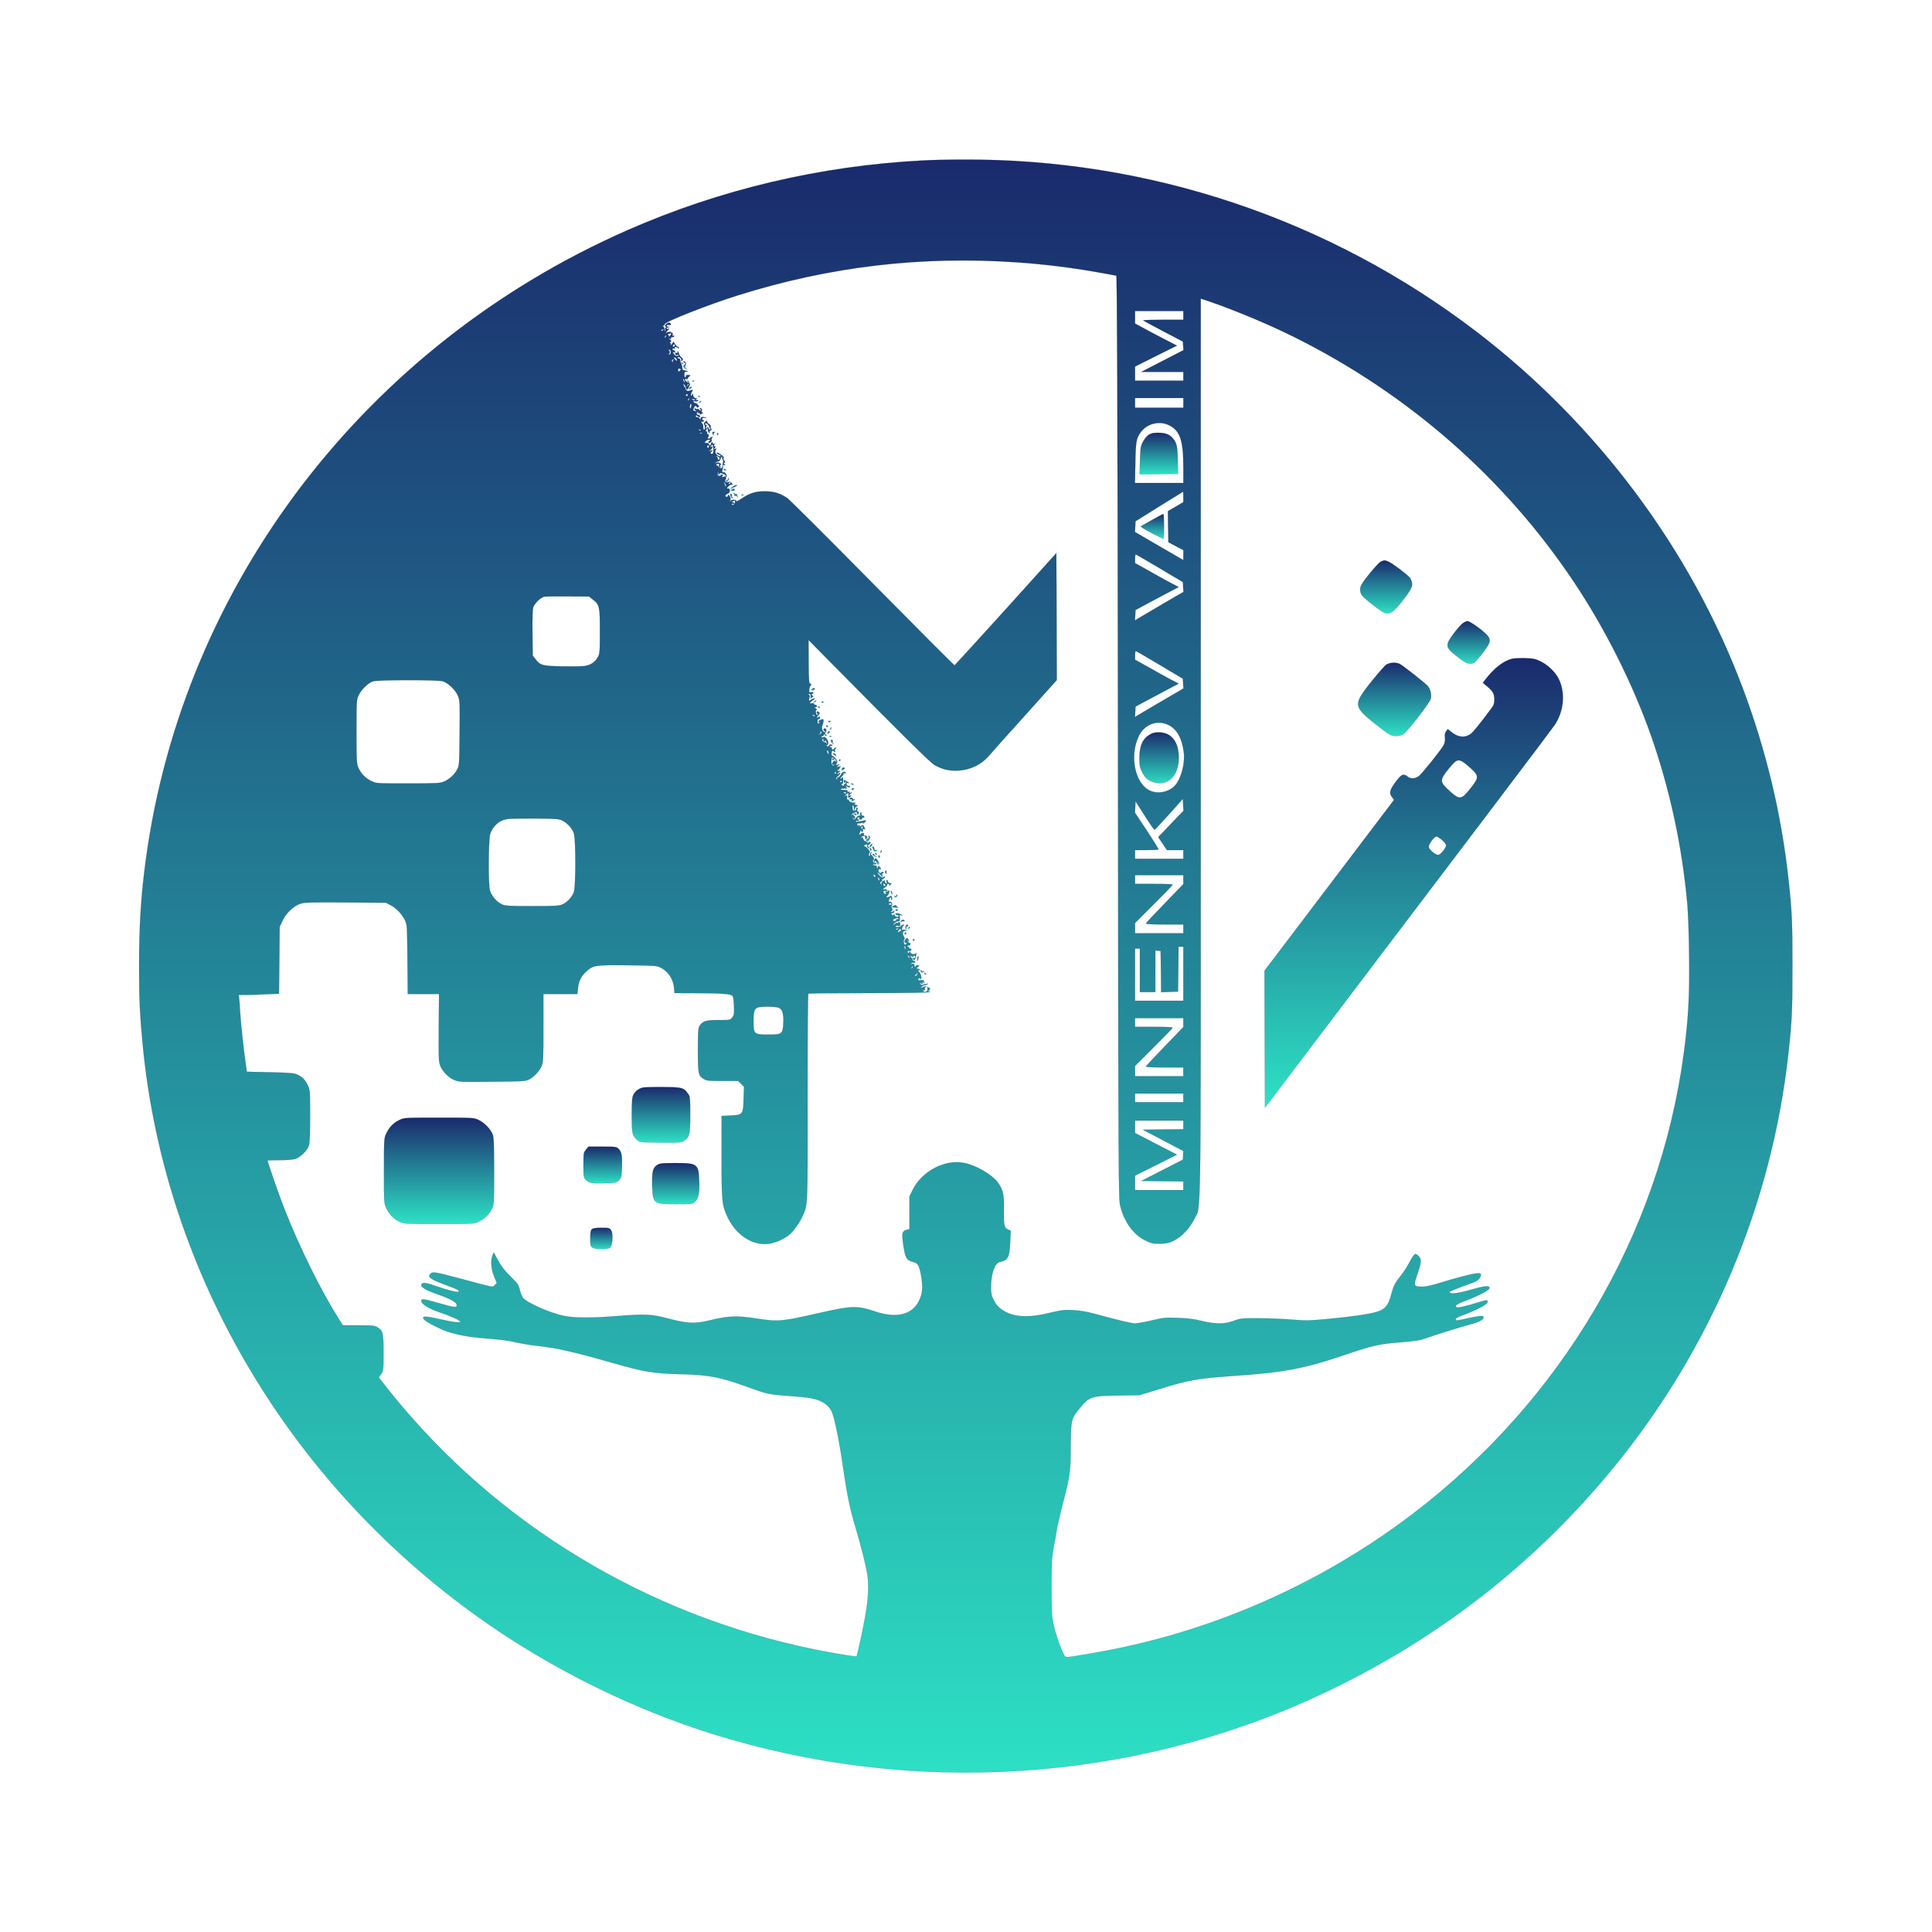 <?xml version="1.0" standalone="no"?>
<!DOCTYPE svg PUBLIC "-//W3C//DTD SVG 20010904//EN"
 "http://www.w3.org/TR/2001/REC-SVG-20010904/DTD/svg10.dtd">
<svg version="1.0" xmlns="http://www.w3.org/2000/svg"
 width="2000pt" height="2000pt" viewBox="0 0 2000 2000"
 preserveAspectRatio="xMidYMid meet">

<defs>
  <linearGradient id="mainGradient" x1="0" y1="0" x2="0" y2="1">
    <stop offset="0%" stop-color="#2de2c5"/>
    <stop offset="100%" stop-color="#1a2a6c"/>
  </linearGradient>
</defs>

<g transform="translate(0,2000) scale(0.1,-0.1)"
fill="url(#mainGradient)" stroke="#0a1440">
<path d="M9555 18339 c-1059 -54 -2102 -300 -3060 -722 -2705 -1189 -4595
-3657 -4984 -6507 -51 -370 -71 -686 -71 -1110 0 -340 8 -504 36 -800 226
-2396 1545 -4609 3584 -6017 645 -445 1385 -818 2120 -1068 2052 -698 4329
-605 6297 256 1277 559 2372 1388 3240 2454 1002 1231 1626 2717 1797 4275 36
328 41 432 41 900 0 468 -5 572 -41 900 -74 676 -232 1336 -476 1984 -540
1434 -1508 2729 -2753 3682 -1526 1167 -3393 1793 -5320 1782 -143 0 -327 -4
-410 -9z m975 -1055 c266 -18 559 -54 818 -100 108 -19 202 -36 208 -38 8 -3
13 -1317 17 -4783 5 -4775 5 -4778 26 -4856 43 -163 136 -289 259 -349 59 -29
76 -33 147 -33 65 1 91 6 138 28 84 38 175 132 219 227 74 157 68 -293 68
4880 l0 4649 98 -33 c267 -92 616 -238 883 -372 1171 -585 2164 -1455 2879
-2524 327 -488 616 -1066 805 -1605 193 -554 318 -1135 372 -1730 9 -101 17
-326 19 -555 5 -412 -9 -646 -56 -1000 -252 -1871 -1263 -3587 -2806 -4762
-970 -739 -2120 -1239 -3317 -1442 -309 -52 -273 -53 -301 2 -37 73 -83 213
-103 309 -15 73 -18 138 -18 378 0 260 3 302 23 410 13 66 27 147 32 180 5 33
31 149 59 257 79 306 84 341 85 608 2 274 4 284 94 393 98 121 122 128 407
131 l210 3 195 60 c311 97 407 114 755 138 535 36 753 76 1157 213 309 105
367 118 596 137 166 13 204 20 275 46 95 34 345 112 465 144 89 24 136 55 114
77 -9 9 -41 5 -139 -15 -149 -32 -143 -31 -143 -13 0 8 21 22 48 32 174 63
282 121 282 149 0 20 -12 19 -90 -5 -124 -39 -211 -59 -225 -54 -33 13 -10 33
73 64 127 46 256 112 260 132 6 33 -40 30 -186 -12 -138 -40 -229 -50 -226
-25 1 6 53 28 115 51 63 22 126 46 141 52 38 16 68 48 68 73 0 20 -4 21 -52
16 -58 -7 -195 -43 -381 -100 -79 -25 -138 -37 -176 -37 -86 0 -90 10 -52 120
46 133 48 161 19 195 -16 18 -31 26 -41 22 -8 -3 -34 -41 -56 -84 -22 -43 -63
-105 -89 -138 -62 -76 -75 -102 -102 -201 -29 -110 -61 -147 -146 -174 -82
-25 -283 -54 -530 -76 -169 -16 -210 -16 -345 -5 -85 7 -239 14 -344 14 -182
1 -193 0 -262 -26 -96 -36 -190 -36 -333 -1 -77 19 -143 27 -245 31 -132 5
-148 3 -271 -26 -72 -17 -150 -31 -172 -31 -39 0 -177 33 -422 100 -80 22
-147 33 -220 37 -95 5 -118 2 -245 -28 -240 -58 -390 -44 -508 44 -26 20 -53
53 -70 88 -24 48 -28 69 -28 136 0 139 38 248 91 259 85 18 100 47 107 204 l6
118 -31 16 c-39 20 -42 39 -40 216 2 149 -10 199 -67 275 -60 78 -224 173
-342 196 -200 41 -439 -84 -535 -278 l-33 -68 0 -169 0 -170 -32 -8 c-43 -11
-49 -37 -34 -142 21 -148 34 -172 104 -190 49 -12 64 -37 82 -141 21 -118 16
-184 -21 -260 -72 -147 -233 -186 -459 -110 -184 61 -239 60 -595 -22 -370
-84 -406 -87 -631 -52 -209 32 -288 28 -494 -22 -141 -34 -221 -30 -408 19
-184 49 -246 52 -552 27 -228 -18 -407 -19 -515 -1 -143 23 -410 139 -449 195
-10 14 -24 51 -31 81 -11 48 -22 64 -79 120 -80 78 -112 119 -156 202 l-34 63
-12 -30 c-22 -55 -15 -144 16 -218 l28 -69 -21 -21 c-24 -24 12 -31 -342 63
-277 74 -301 78 -323 55 -36 -36 -3 -59 192 -130 95 -35 109 -44 95 -57 -8 -9
-119 19 -227 57 -109 39 -145 43 -154 18 -10 -26 38 -56 157 -98 142 -50 204
-83 208 -113 5 -32 -21 -29 -185 18 -163 47 -186 49 -181 18 4 -30 88 -80 192
-114 103 -34 201 -78 211 -94 11 -18 -74 -8 -217 25 -150 35 -194 32 -153 -9
28 -27 159 -94 235 -120 113 -37 218 -56 405 -72 191 -16 206 -18 325 -44 47
-10 130 -24 185 -30 216 -23 375 -59 805 -181 318 -91 414 -107 687 -114 316
-9 412 -28 728 -142 176 -64 206 -70 394 -83 85 -5 183 -15 219 -21 123 -19
203 -70 235 -149 27 -64 76 -302 107 -520 46 -316 74 -460 125 -632 73 -245
123 -446 136 -543 14 -105 7 -238 -22 -406 -20 -119 -85 -418 -92 -426 -2 -2
-49 4 -103 12 -1752 278 -3353 1154 -4510 2470 -94 107 -198 232 -276 333
l-57 73 25 36 c23 35 24 41 24 220 0 205 -6 228 -63 263 -28 18 -51 20 -195
20 l-162 0 -34 53 c-186 291 -414 750 -572 1153 -53 135 -174 483 -174 500 0
2 55 4 121 4 68 0 140 5 163 12 55 17 131 91 145 143 7 24 11 144 11 305 0
258 -1 266 -24 315 -27 58 -56 87 -111 112 -33 15 -80 18 -280 23 l-240 5 -12
85 c-22 154 -52 433 -58 545 -3 61 -8 122 -10 138 l-4 27 67 0 c37 0 131 3
209 7 l141 6 4 346 3 346 29 63 c36 78 115 153 184 176 43 15 104 16 468 14
l419 -3 48 -25 c59 -30 121 -96 150 -158 21 -45 22 -63 25 -404 l3 -358 162 0
162 0 -3 -347 c-2 -307 -1 -353 14 -392 23 -61 84 -124 144 -150 49 -21 61
-22 393 -19 315 3 345 5 381 22 53 27 104 80 130 135 20 44 21 60 21 399 l0
352 176 0 176 0 6 58 c6 72 33 127 85 174 74 67 91 69 427 66 273 -3 303 -5
339 -22 83 -41 136 -120 144 -214 l4 -52 237 -1 c253 -1 344 -8 364 -28 7 -7
13 -48 15 -104 3 -82 1 -95 -18 -120 -21 -27 -23 -27 -141 -27 -132 0 -162 -9
-195 -57 -17 -25 -19 -49 -19 -254 0 -249 3 -264 61 -299 28 -18 50 -20 193
-20 l163 0 30 -30 30 -30 -4 -125 c-4 -162 -9 -168 -138 -173 l-90 -4 0 -421
c0 -471 4 -506 64 -631 86 -178 247 -286 408 -273 76 6 168 45 231 97 44 37
109 130 138 197 52 121 50 79 49 1225 -1 635 3 1069 8 1072 5 3 289 6 630 6
441 1 623 4 628 12 4 7 3 8 -4 4 -7 -4 -12 -2 -12 3 0 6 5 11 11 11 5 0 8 4 5
9 -4 5 -3 11 1 14 5 2 3 2 -4 1 -6 -2 -14 2 -17 9 -3 7 -5 6 -5 -3 3 -35 -2
-46 -21 -47 -11 -1 -23 3 -26 9 -4 6 -3 8 3 5 6 -4 14 0 17 9 4 10 2 13 -7 9
-6 -4 -3 1 8 10 20 16 20 16 0 13 -11 -2 -27 -8 -35 -13 -13 -8 -13 -7 -1 8 7
9 21 17 30 17 9 0 23 5 31 11 15 10 7 9 -49 -6 -12 -4 -21 1 -25 11 -5 14 -4
15 9 4 12 -10 15 -9 15 6 0 16 2 17 10 4 11 -17 13 -10 4 14 -4 11 -14 13 -35
9 -24 -5 -28 -3 -23 11 5 13 9 14 20 5 21 -17 12 44 -9 66 -19 18 -23 30 -7
20 6 -3 10 -1 10 4 0 6 -7 11 -15 11 -19 0 -19 10 1 24 13 10 13 12 -5 13 -12
1 -21 -3 -21 -8 0 -6 -5 -7 -10 -4 -6 4 -8 10 -5 15 8 13 -22 19 -36 7 -11
-10 -11 -9 0 5 7 9 18 15 26 12 7 -3 16 -1 19 4 3 5 -4 12 -15 15 -12 3 -18
10 -14 16 3 6 2 11 -3 11 -6 0 -13 7 -16 16 -5 14 -4 15 8 5 10 -8 16 -9 21
-1 3 6 11 8 16 4 5 -3 7 -10 3 -15 -3 -5 -9 -7 -13 -5 -4 3 -8 -1 -8 -9 0 -20
13 -19 22 3 10 24 16 70 7 55 -10 -17 -50 -12 -57 6 -5 12 -8 13 -14 2 -7 -10
-9 -10 -14 2 -4 11 0 15 13 12 10 -2 21 3 24 11 3 8 -1 14 -9 14 -8 0 -15 5
-15 10 0 6 -4 9 -9 8 -5 -2 -8 1 -7 7 0 5 6 9 12 7 7 -1 14 4 18 13 3 8 1 14
-5 12 -6 -1 -17 9 -26 23 -14 23 -14 24 1 6 17 -21 22 -11 6 14 -7 12 -12 12
-21 3 -19 -19 -19 -43 -1 -43 12 0 13 -3 4 -12 -6 -6 -14 -9 -17 -6 -11 10
-14 48 -4 53 5 4 4 15 -3 28 -7 12 -13 27 -13 32 -2 18 16 34 33 29 15 -5 15
-4 -1 6 -9 6 -21 9 -26 5 -17 -10 -19 20 -2 38 13 15 13 18 1 15 -8 -2 -18 -7
-22 -12 -9 -14 -58 -19 -58 -6 0 6 11 8 25 6 19 -4 25 0 25 14 0 10 -4 22 -10
25 -5 3 -10 1 -10 -5 0 -6 -5 -8 -12 -4 -6 4 -17 -1 -25 -11 -7 -11 -13 -14
-13 -8 0 15 25 34 48 36 16 1 19 7 17 34 -4 34 2 40 23 23 7 -5 5 -2 -3 7 -15
17 -65 27 -65 13 0 -4 10 -11 23 -14 21 -7 21 -7 2 -15 -15 -6 -23 -3 -31 12
-7 13 -13 16 -16 7 -3 -9 -7 -9 -16 3 -11 12 -10 15 5 13 10 0 18 7 20 19 1
11 0 14 -3 8 -3 -7 -13 -13 -22 -13 -15 0 -15 2 -2 10 12 7 13 13 3 28 -8 14
-9 22 -1 30 13 13 -8 45 -23 36 -5 -3 -9 -1 -9 5 0 18 12 41 22 41 5 0 7 -4 3
-9 -3 -5 -1 -12 4 -15 5 -4 8 2 6 11 -2 10 -4 22 -4 26 -1 4 -10 3 -20 -3 -31
-16 -46 -12 -25 8 10 9 20 28 21 42 1 14 -1 19 -3 13 -3 -7 -15 -13 -27 -13
-16 0 -18 -3 -9 -9 11 -7 11 -9 -1 -14 -9 -3 -17 2 -20 13 -3 11 -2 19 2 18 3
0 15 0 26 1 15 1 17 3 6 10 -7 5 -23 6 -35 4 -15 -3 -12 1 11 17 18 12 30 26
27 31 -3 5 2 9 11 9 10 0 13 -5 9 -12 -5 -8 0 -7 11 2 18 14 18 15 -3 18 -12
2 -22 10 -22 18 0 8 -4 14 -9 14 -5 0 -7 -10 -3 -22 3 -14 2 -19 -6 -14 -7 4
-12 14 -12 22 0 12 -3 12 -20 2 -12 -8 -18 -19 -15 -28 5 -12 4 -13 -7 -2 -11
11 -10 16 6 28 14 10 16 14 5 15 -8 0 -4 4 9 9 12 5 22 15 22 21 0 9 -4 9
-14 0 -11 -9 -20 -7 -40 14 -14 14 -26 29 -26 32 0 7 31 -17 47 -37 10 -13 11
-11 6 8 -3 13 -1 22 6 22 7 0 9 5 6 10 -5 8 -12 7 -22 -1 -12 -10 -16 -10 -24
2 -11 17 -6 35 10 32 6 -2 11 2 11 7 0 6 -5 10 -11 10 -5 0 -7 4 -4 10 3 6
-1 7 -9 4 -9 -3 -13 -11 -9 -17 3 -6 1 -7 -6 -3 -6 4 -9 12 -6 17 4 5 -3 9
-14 9 -11 0 -22 4 -25 9 -4 5 3 7 14 4 12 -3 20 0 20 6 0 7 -4 10 -9 7 -5 -3
-14 1 -20 8 -7 9 -8 17 -2 20 13 9 8 30 -13 51 -14 14 -15 20 -4 27 10 8 10
9 -2 5 -8 -2 -14 -11 -12 -21 2 -9 -1 -16 -7 -16 -10 0 -9 19 2 37 8 12 -39 63
-58 63 -5 0 -3 5 5 10 18 12 30 13 29 3 -3 -20 2 -33 12 -33 8 0 8 5 -1 15
-10 12 -9 16 4 21 9 3 16 13 16 21 0 12 -3 13 -14 4 -10 -9 -16 -8 -26 4 -7 8
-17 12 -23 8 -6 -3 -7 -1 -3 5 4 7 2 12 -4 12 -6 0 -8 5 -5 10 3 6 -2 10 -11
10 -24 0 -9 13 17 15 15 1 19 -3 16 -16 -3 -11 0 -16 7 -13 27 10 12 40 -18
35 -5 -1 -6 5 -3 13 4 10 0 14 -14 13 -10 -1 -19 -5 -19 -9 0 -4 -5 -8 -11
-8 -6 0 -7 5 -2 13 4 6 8 15 8 19 0 3 4 10 9 15 5 5 6 3 2 -4 -4 -8 -1 -13
8 -13 10 0 13 6 9 17 -5 12 -2 15 10 10 14 -5 15 -3 5 18 -13 28 -19 30 -36
13 -9 -9 -12 -9 -12 0 0 7 -5 12 -11 12 -5 0 -7 -6 -3 -12 4 -7 3 -9 -1 -5
-14 13 -15 39 -1 34 7 -3 19 -1 27 3 8 5 16 5 19 -1 4 -5 14 -1 24 10 17 19
17 19 -6 17 -12 -2 -38 -6 -55 -10 -21 -5 -33 -4 -33 3 0 6 7 8 15 5 8 -4 15
-1 15 5 0 6 -5 11 -11 11 -5 0 -7 5 -4 10 3 6 11 10 16 10 6 0 8 -4 5 -9 -3
-5 0 -11 8 -14 8 -3 17 1 20 9 3 9 10 13 14 10 5 -3 9 1 9 8 0 7 -7 13 -16
12 -10 -1 -15 6 -13 17 2 9 -2 17 -7 17 -5 0 -8 -9 -6 -20 3 -13 0 -18 -7
-14 -6 4 -21 -5 -33 -20 -20 -26 -22 -26 -36 -9 -13 16 -12 17 4 4 15 -12 17
-11 17 8 0 14 -4 20 -12 15 -7 -5 -8 -3 -3 6 6 10 4 12 -8 7 -28 -11 -19 1
13 18 27 14 30 14 30 0 0 -8 5 -15 10 -15 6 0 10 7 10 15 0 8 -5 15 -11 15
-6 0 -8 9 -4 20 4 12 2 20 -5 20 -6 0 -9 -4 -6 -9 8 -12 -17 -32 -29 -23 -12
9 -15 63 -4 56 5 -3 9 -17 10 -32 l1 -27 7 25 c4 14 13 24 20 22 7 -1 10 2 6
8 -3 5 -14 10 -23 10 -15 0 -15 2 -2 10 12 8 10 10 -10 10 -27 0 -51 12 -53
26 -1 5 -7 8 -13 6 -7 -1 -9 7 -6 23 4 21 1 24 -14 19 -17 -6 -17 -5 1 9 28
23 33 21 27 -8 -3 -20 -1 -24 12 -19 9 3 16 10 16 16 0 5 -4 6 -10 3 -17 -11
-11 7 8 21 16 13 16 14 -1 8 -11 -4 -16 -2 -14 7 2 8 2 11 0 7 -3 -5 -9 -8
-14 -8 -6 0 -7 5 -4 10 5 9 -21 14 -62 13 -7 -1 -10 4 -7 9 3 5 12 7 19 4 7
-2 18 1 25 7 10 9 11 9 5 -2 -6 -10 -4 -12 4 -7 9 6 9 12 -1 24 -12 15 -11
15 13 0 20 -13 26 -13 26 -3 0 8 -3 12 -7 10 -11 -7 -33 13 -26 24 4 6 12 9
17 6 5 -4 9 -4 9 -1 0 3 -13 12 -29 20 -28 15 -29 15 -24 -5 4 -16 8 -18 14
-7 7 10 9 10 9 0 0 -7 -7 -15 -15 -18 -8 -4 -12 -10 -9 -15 3 -5 -2 -6 -10
-3 -9 3 -16 10 -16 16 0 5 4 7 9 3 6 -3 9 13 9 37 0 38 -2 40 -14 23 -8 -10
-14 -13 -14 -7 0 7 9 20 19 29 11 9 17 21 14 26 -3 6 -1 7 5 3 6 -3 13 -2
17 4 3 5 -3 10 -15 10 -12 0 -25 -10 -32 -25 -6 -13 -19 -27 -30 -31 -10 -3
-15 -10 -12 -16 5 -7 2 -8 -6 -3 -10 6 -6 14 15 31 16 13 26 27 22 31 -5 4
-12 1 -17 -7 -6 -9 -10 -10 -10 -3 0 7 8 17 18 22 15 9 14 11 -8 11 -21 1
-22 3 -7 9 10 4 18 11 17 15 -1 5 4 13 12 18 8 5 2 6 -17 2 -29 -6 -29 -6
-10 9 20 16 20 16 -3 10 -22 -5 -23 -4 -11 14 10 18 9 25 -10 49 -13 16 -28
29 -34 29 -7 0 -11 11 -9 25 3 32 8 35 27 20 13 -11 14 -10 9 5 -4 10 -1 21
7 26 9 6 10 9 2 9 -6 0 -15 -4 -18 -10 -9 -15 -25 -12 -25 6 0 8 -4 12 -10
9 -5 -3 -10 -1 -10 4 0 6 8 11 18 11 14 0 15 2 2 10 -11 7 -19 5 -28 -7 -10
-14 -14 -15 -25 -3 -7 7 -7 10 -1 7 7 -4 14 2 17 14 8 29 -31 83 -49 68 -9 -7
-14 -6 -20 3 -4 7 -4 10 1 6 12 -11 56 48 49 66 -7 18 -20 21 -29 7 -3 -6 3
-14 12 -20 15 -9 16 -10 2 -11 -23 0 -38 40 -26 70 15 38 16 68 4 65 -25 -5
-47 -18 -47 -27 0 -5 5 -6 12 -2 7 4 8 3 4 -4 -13 -21 -26 -13 -24 13 2 15 7
24 15 21 7 -3 11 3 10 14 -1 13 -5 16 -11 10 -21 -21 -28 -9 -7 13 18 20 19
26 8 35 -18 15 -30 3 -16 -15 9 -9 8 -13 0 -13 -6 0 -11 3 -12 8 0 4 -2 15
-4 25 -2 9 2 17 8 17 7 0 3 7 -7 15 -17 13 -17 15 -3 15 10 0 14 5 11 15 -4
8 -10 12 -15 9 -5 -3 -9 0 -9 5 0 6 -3 10 -7 10 -5 -1 -16 -1 -26 0 -15 1
-16 3 -5 14 7 7 22 18 33 25 15 8 16 11 5 12 -9 0 -25 -6 -36 -14 -18 -13
-20 -13 -19 2 0 10 4 23 8 29 4 6 1 13 -5 16 -7 2 -9 8 -5 13 11 12 26 -16
19 -35 -5 -13 -3 -14 10 -4 8 7 17 12 19 10 2 -1 -3 4 -11 12 -11 10 -12 14
-2 18 21 8 13 22 -11 18 -21 -4 -23 -2 -19 30 2 19 7 35 11 35 4 0 8 6 8 14
0 8 -6 12 -13 9 -9 -3 -12 49 -13 224 l-1 228 182 -185 c799 -809 1076 -1083
1123 -1110 81 -46 157 -63 249 -57 128 9 239 64 318 158 24 29 190 215 371
415 l327 364 -2 657 -3 657 -523 -580 c-288 -318 -527 -580 -530 -581 -4 -2
-385 380 -847 848 -462 468 -860 865 -884 882 -75 51 -136 70 -231 71 -100 0
-155 -17 -243 -75 -31 -22 -56 -34 -55 -27 4 16 -43 19 -62 4 -12 -9 -13 -8
-3 4 9 12 8 21 -2 40 -12 22 -14 23 -20 8 -4 -10 -11 -15 -16 -12 -16 9 -10
24 14 33 29 11 31 57 3 54 -15 -1 -15 2 4 22 13 14 29 21 37 18 12 -5 11 -1
-3 15 -13 15 -22 18 -34 12 -23 -12 -44 8 -29 27 7 7 8 13 4 13 -4 0 -3 6 3
13 7 8 6 18 -4 32 -8 11 -17 19 -19 18 -18 -10 -23 1 -15 28 5 18 7 36 3 42
-4 7 1 8 12 3 15 -5 16 -4 5 9 -10 12 -10 15 0 15 9 0 8 7 -4 25 -10 15 -12
25 -6 25 14 0 -5 20 -42 44 -16 10 -28 14 -28 8 0 -6 9 -14 20 -17 11 -3 20
-10 20 -15 0 -5 -11 -5 -24 1 -28 13 -40 47 -24 66 9 11 7 12 -8 6 -17 -6
-17 -5 -5 10 9 11 10 17 2 17 -15 0 -14 17 2 23 6 2 4 3 -5 2 -10 -2 -18 1
-18 6 0 5 -4 9 -10 9 -5 0 -10 -7 -10 -15 0 -19 -16 -20 -23 0 -4 8 -15 12
-26 10 -17 -3 -19 -1 -9 14 6 10 22 19 35 19 21 0 22 -2 7 -13 -11 -7 -13
-14 -7 -18 12 -8 39 20 30 30 -4 3 -1 13 6 21 8 11 8 14 0 9 -6 -4 -13 -4
-16 0 -2 5 -2 2 -1 -4 2 -8 -6 -13 -19 -13 -13 0 -17 3 -11 8 13 8 15 44 2
36 -4 -3 -8 4 -8 16 0 13 -4 19 -11 14 -6 -4 -5 4 2 17 l14 24 3 -27 c2 -16
8 -28 13 -28 6 0 8 4 5 9 -3 5 2 12 11 15 12 5 13 10 5 18 -6 6 -8 16 -5 23
2 8 -5 18 -16 25 -12 6 -21 17 -21 25 0 12 -3 12 -20 -2 -12 -11 -16 -21 -10
-28 11 -13 9 -55 -2 -55 -4 0 -8 13 -8 29 0 17 -4 33 -10 36 -5 3 -10 11 -10
16 0 6 4 8 9 4 5 -3 12 -1 16 5 3 5 1 10 -4 10 -6 0 -11 6 -11 14 0 9 9 12
28 10 27 -4 27 -4 2 5 -33 10 -53 3 -46 -18 5 -12 3 -12 -8 2 -8 10 -17 18
-20 17 -14 -3 -30 8 -23 16 4 5 11 4 15 -1 11 -15 34 -17 30 -3 -3 7 -11 13
-18 13 -18 0 -24 21 -9 31 8 5 9 3 4 -6 -6 -10 -4 -12 9 -7 10 4 15 3 11 -3
-8 -13 5 -13 25 0 11 7 12 10 2 10 -9 0 -11 7 -7 19 4 12 0 21 -11 25 -14 5
-15 4 -4 -9 8 -9 8 -15 2 -15 -6 0 -14 5 -17 11 -4 6 -13 8 -20 5 -8 -3 -16
0 -19 7 -2 7 -5 4 -5 -5 -1 -10 4 -18 11 -18 6 0 9 -2 6 -5 -3 -3 -12 -3 -21
1 -13 5 -14 10 -5 30 12 26 24 31 30 12 2 -6 10 -8 17 -4 9 6 8 12 -5 27 -9
10 -19 17 -23 15 -3 -2 -12 3 -19 10 -11 13 -10 14 12 10 14 -3 28 0 32 5 3
5 2 9 -3 8 -20 -4 -27 2 -13 12 13 10 13 10 -1 6 -18 -6 -43 28 -34 46 4 7
-1 3 -10 -8 -15 -19 -16 -19 -12 2 2 13 6 26 10 29 16 16 5 23 -18 12 -19
-8 -28 -8 -40 2 -8 7 -12 16 -9 21 3 5 1 9 -4 9 -5 0 -12 10 -15 23 -6 21
-6 21 13 -3 10 -13 16 -28 14 -32 -2 -3 -1 -9 3 -11 5 -3 16 10 25 29 10 19
13 34 8 34 -6 0 -9 5 -8 11 2 6 -4 14 -12 16 -13 4 -13 3 0 -6 8 -6 10 -11
4 -11 -12 0 -34 21 -34 33 0 5 8 6 17 3 10 -4 14 -4 11 0 -4 3 2 14 13 23 20
16 20 17 -5 19 -18 1 -26 -3 -26 -14 0 -8 -4 -13 -9 -10 -4 3 -8 18 -7 33 1
22 5 27 21 25 11 -2 17 -1 13 3 -5 5 -22 10 -48 14 -3 1 -7 13 -8 27 -1 14
-5 31 -9 37 -8 13 -10 19 -12 42 0 8 -8 15 -17 15 -8 0 -12 4 -9 10 10 15 44
-11 38 -29 -5 -13 -4 -14 8 -3 12 11 11 16 -6 31 -11 9 -21 23 -23 31 -2 8
-8 21 -13 30 -9 13 -10 13 -5 -2 3 -12 1 -15 -10 -11 -8 3 -14 -1 -14 -10 0
-11 7 -13 23 -10 12 3 18 2 14 -2 -15 -17 -36 -13 -52 11 -14 21 -14 23 1 17
12 -4 15 -2 12 8 -3 8 -10 14 -16 14 -7 0 -12 5 -11 10 0 6 7 9 16 7 9 -2 12
1 8 8 -9 14 26 9 38 -5 5 -6 7 -5 5 3 -2 8 -7 13 -12 12 -5 -1 -16 10 -26 25
l-18 27 -17 -24 c-11 -14 -15 -17 -12 -5 4 10 1 17 -6 17 -8 0 -6 4 3 10 13
8 12 11 -5 25 -19 14 -19 15 -1 8 13 -4 17 -3 12 5 -5 8 0 12 13 12 12 0 21
5 21 11 0 5 -5 7 -12 3 -8 -5 -9 -2 -5 9 10 27 -33 43 -63 22 -13 -9 -13 -8
0 10 8 11 20 24 25 28 6 5 3 7 -7 3 -10 -3 -18 -1 -18 4 0 6 8 11 18 11 16 1
16 2 0 6 -27 7 -21 24 6 19 18 -3 23 -1 19 10 -7 19 -28 18 -48 -2 -13 -14
-14 -19 -3 -25 8 -6 9 -9 1 -9 -7 0 -9 -9 -6 -22 3 -13 3 -21 0 -18 -3 3 -7
14 -9 25 -1 11 -7 23 -13 27 -6 5 -5 8 3 8 6 0 12 6 12 13 0 25 447 202 760
300 949 298 1896 410 2890 341z m1720 -549 l0 -45 -212 0 c-116 0 -208 -3
-204 -7 4 -4 98 -55 209 -113 l202 -106 3 -45 3 -44 -218 -112 -218 -113 218
0 217 0 0 -45 0 -45 -250 0 -250 0 0 73 0 72 217 109 217 108 -155 80 c-85
44 -182 96 -216 115 l-63 34 0 64 0 65 250 0 250 0 0 -45z m-5380 -149 c0 -2
-7 -7 -16 -10 -8 -3 -12 -2 -9 4 6 10 25 14 25 6z m65 -64 c-10 -10 -15 -11
-11 -4 4 6 2 12 -4 12 -6 0 -8 5 -5 10 4 6 11 8 16 5 5 -4 9 0 10 7 0 10 2
10 6 0 3 -8 -3 -21 -12 -30z m-42 -7 c-3 -9 -8 -14 -10 -11 -3 3 -2 9 2 15 9
16 15 13 8 -4z m92 -96 c-10 -15 -25 -10 -19 6 4 8 10 12 15 9 5 -3 7 -10 4
-15z m-43 -51 c7 -17 -1 -38 -14 -38 -7 0 -7 4 1 13 8 10 7 17 -1 25 -8 8 -9
12 -1 12 6 0 13 -6 15 -12z m62 -84 c9 -25 2 -26 -17 -4 -13 16 -14 20 -3 20
8 0 17 -7 20 -16z m-32 -11 c-6 -2 -9 -10 -6 -15 4 -7 2 -8 -5 -4 -13 9 -5 26
12 25 9 0 8 -2 -1 -6z m78 -98 c0 -1 -7 -8 -15 -15 -13 -10 -15 -9 -15 8 0 15
5 20 15 16 8 -4 15 -7 15 -9z m40 -130 c0 -5 -5 -3 -10 5 -5 8 -10 20 -10 25
0 6 5 3 10 -5 5 -8 10 -19 10 -25z m31 -38 c-10 -9 -11 -8 -5 6 3 10 9 15 12
12 3 -3 0 -11 -7 -18z m-1 -97 c0 -5 -4 -10 -10 -10 -5 0 -10 5 -10 10 0 6 5
10 10 10 6 0 10 -4 10 -10z m13 -45 c-3 -9 -8 -14 -10 -11 -3 3 -2 9 2 15 9
16 15 13 8 -4z m5117 -35 l0 -50 -250 0 -250 0 0 50 0 50 250 0 250 0 0 -50z
m-5056 31 c4 -5 -3 -7 -14 -4 -23 6 -26 13 -6 13 8 0 17 -4 20 -9z m-37 -61
c-5 -31 -17 -37 -15 -7 1 15 6 27 10 27 4 0 7 -9 5 -20z m176 -200 c9 -11 14
-20 11 -20 -4 0 -1 -7 6 -15 7 -9 8 -15 2 -15 -5 0 -13 7 -16 16 -5 14 -9 14
-23 3 -15 -13 -15 -12 -4 9 7 14 8 22 1 22 -5 0 -10 5 -10 10 0 16 14 12 33
-10z m4762 1 c120 -55 155 -155 155 -443 l0 -158 -251 0 -250 0 4 208 c4 226
10 258 60 323 63 83 187 114 282 70z m-4840 -59 c-3 -3 -11 0 -18 7 -9 10 -8
11 6 5 10 -3 15 -9 12 -12z m12 -28 c-3 -3 -12 -4 -19 -1 -8 3 -5 6 6 6 11 1
17 -2 13 -5z m118 -163 c3 -41 -6 -58 -26 -46 -6 5 -4 12 8 21 22 16 10 18
-20 3 -16 -7 -14 -4 6 11 26 21 29 48 4 33 -7 -4 -6 1 2 10 18 22 22 18 26
-32z m-45 30 c0 -6 -4 -13 -10 -16 -5 -3 -10 1 -10 9 0 9 5 16 10 16 6 0 10
-4 10 -9z m94 -107 c17 -7 22 -34 6 -34 -5 0 -10 6 -10 14 0 8 -6 17 -12 19
-7 3 -10 6 -6 6 3 1 13 -2 22 -5z m43 -11 c-4 -3 -2 -12 4 -19 6 -8 7 -23 3
-36 -4 -13 -7 -28 -6 -35 5 -23 -21 -26 -38 -5 -10 12 -21 18 -25 14 -5 -4
-5 -1 -1 6 10 17 37 15 30 -2 -3 -8 0 -17 7 -22 9 -5 10 -2 6 9 -4 10 -1 17
5 17 7 0 3 6 -7 14 -15 10 -25 11 -40 4 -15 -8 -17 -8 -9 1 6 7 20 14 30 15
11 2 20 12 22 24 2 12 8 22 14 22 6 0 8 -3 5 -7z m-41 -170 c-6 -17 -5 -17 7
-2 11 15 16 15 46 3 36 -15 35 -26 -1 -31 -16 -3 -18 0 -10 10 9 10 8 14 -3
14 -8 0 -15 -4 -15 -8 0 -4 -8 -6 -17 -5 -10 2 -17 6 -15 9 1 4 2 12 2 17 0
6 3 10 6 10 3 0 3 -8 0 -17z m80 -119 c1 -9 -1 -13 -4 -9 -4 4 -7 10 -7 13 0
4 -4 14 -9 22 -7 12 -6 13 4 3 8 -7 15 -20 16 -29z m44 26 c0 -5 -5 -10 -11
-10 -5 0 -7 5 -4 10 3 6 8 10 11 10 2 0 4 -4 4 -10z m4690 -144 l0 -54 -80
-47 -80 -46 2 -161 3 -161 77 -41 78 -41 0 -52 0 -51 -250 145 -251 146 3 56
3 55 245 153 c135 84 246 152 248 153 1 0 2 -24 2 -54z m-4642 -58 c-2 -11
-11 -22 -21 -24 -9 -1 -15 2 -11 7 3 5 10 7 15 4 5 -4 9 -1 9 4 0 6 -8 11
-17 12 -15 0 -15 2 2 9 11 5 21 9 23 9 2 1 2 -9 0 -21z m4397 -681 l240 -143
3 -50 3 -51 -228 -133 c-125 -73 -238 -140 -251 -148 l-23 -15 3 54 3 54 70
38 c39 21 139 75 223 119 l154 81 -89 46 c-48 26 -150 82 -225 125 l-138 77
0 45 c0 24 3 44 8 44 4 0 115 -65 247 -143z m-5868 -323 c70 -56 73 -70 73
-329 0 -220 -1 -232 -23 -270 -30 -52 -76 -82 -141 -90 -30 -4 -134 -5 -232
-3 -200 4 -221 10 -271 75 l-28 36 -3 231 c-2 147 1 244 8 268 11 39 77 104
114 111 11 3 121 4 243 3 l221 -1 39 -31z m5868 -677 l240 -143 3 -50 3 -51
-228 -133 c-125 -73 -238 -140 -251 -148 l-23 -15 3 54 3 54 70 38 c39 21 139
75 223 119 l154 81 -89 46 c-48 26 -150 82 -225 125 l-138 77 0 45 c0 24 3
44 8 44 4 0 115 -65 247 -143z m-7423 -169 c56 -17 131 -87 157 -148 21 -50
22 -60 19 -388 -3 -323 -4 -339 -25 -377 -28 -53 -78 -99 -133 -124 -42 -19
-65 -21 -375 -21 -326 0 -331 0 -380 24 -60 29 -107 76 -134 136 -19 42 -21
65 -21 375 0 325 1 331 24 380 26 57 99 127 148 142 48 16 669 16 720 1z
m3853 -358 c3 -6 -1 -7 -9 -4 -18 7 -21 14 -7 14 6 0 13 -4 16 -10z m3663 -96
c86 -43 139 -139 157 -285 14 -113 -30 -276 -93 -342 -61 -65 -171 -89 -252
-54 -158 66 -221 355 -123 564 58 125 193 176 311 117z m-3593 -73 c3 -6 -5
-15 -17 -21 -21 -10 -21 -10 -6 3 10 8 15 17 11 20 -3 4 -4 7 0 7 3 0 8 -4
12 -9z m20 -80 c-3 -5 -1 -12 5 -16 5 -3 10 0 10 7 0 9 3 9 10 -2 5 -8 10 -19
10 -25 0 -5 -5 -3 -10 5 -5 8 -10 11 -10 6 0 -11 -30 14 -30 25 0 5 5 9 11 9
5 0 8 -4 4 -9z m52 -133 c2 -18 0 -20 -7 -8 -12 18 -13 30 -2 30 4 0 9 -10 9
-22z m65 -65 c10 -9 18 -21 18 -27 0 -6 -4 -5 -9 2 -6 11 -11 10 -25 -3 -17
-17 -12 -40 6 -29 7 4 8 2 4 -5 -12 -19 -32 4 -30 36 3 51 6 53 36 26z m13
-143 c3 -5 1 -10 -4 -10 -6 0 -11 5 -11 10 0 6 2 10 4 10 3 0 8 -4 11 -10z
m59 -88 c3 -5 -1 -9 -9 -9 -8 0 -12 4 -9 9 3 4 7 8 9 8 2 0 6 -4 9 -8z m46
-122 c0 -5 -7 -7 -15 -4 -8 4 -15 8 -15 10 0 2 7 4 15 4 8 0 15 -4 15 -10z
m3418 -259 c-40 -42 -99 -103 -130 -136 l-58 -60 45 -68 45 -67 85 0 85 0 0
-45 0 -45 -250 0 -250 0 0 45 0 45 118 0 c65 0 121 3 125 6 3 3 -51 90 -119
193 l-125 188 3 59 3 59 94 -147 c52 -82 97 -148 102 -148 4 0 72 72 151 160
l143 160 3 -62 3 -62 -73 -75z m-6352 -28 c51 -27 98 -80 115 -130 20 -54 20
-552 0 -606 -18 -52 -67 -106 -116 -128 -36 -17 -70 -19 -315 -19 -246 0 -279
2 -316 19 -53 24 -109 91 -123 146 -18 70 -15 532 4 584 28 79 89 135 166
151 24 5 157 8 294 7 236 -2 252 -4 291 -24z m3104 -68 c0 -8 -4 -15 -10 -15
-5 0 -7 7 -4 15 4 8 8 15 10 15 2 0 4 -7 4 -15z m129 -498 c8 -10 7 -14 -2
-14 -8 0 -14 6 -14 14 0 7 1 13 2 13 2 0 8 -6 14 -13z m3191 -43 l0 -46 -192
-199 c-106 -109 -194 -203 -196 -209 -2 -6 66 -10 192 -10 l196 0 0 -45 0 -45
-250 0 -250 0 0 53 0 52 195 195 c107 107 195 198 195 202 0 5 -88 8 -195 8
l-195 0 0 45 0 45 250 0 250 0 0 -46z m-3147 6 c3 -11 1 -18 -4 -14 -5 3 -9
12 -9 20 0 20 7 17 13 -6z m63 -67 c-10 -11 -19 -7 -22 10 -2 15 0 16 12 6 8
-6 12 -14 10 -16z m64 -191 c0 -5 -7 -9 -15 -9 -8 0 -15 4 -15 9 0 4 7 8 15
8 8 0 15 -4 15 -8z m70 -153 c0 -5 -4 -7 -10 -4 -5 3 -10 2 -10 -3 0 -14 -28
-23 -35 -11 -4 5 4 13 17 18 31 13 38 13 38 0z m0 -103 c0 -2 -7 -7 -16 -10
-8 -3 -12 -2 -9 4 6 10 25 14 25 6z m20 -26 c-24 -15 -31 -11 -18 10 9 13 16
16 23 9 7 -7 5 -13 -5 -19z m53 -165 c4 -8 3 -16 -1 -19 -4 -3 -9 4 -9 15 -2
23 3 25 10 4z m2877 -275 l0 -280 -250 0 -250 0 0 270 0 270 25 0 25 0 0
-225 0 -225 80 0 80 0 0 216 0 215 28 -3 27 -3 3 -213 2 -213 88 3 87 3 3 233
2 232 25 0 25 0 0 -280z m-2836 174 c3 -8 2 -12 -4 -9 -6 3 -10 10 -10 16 0
14 7 11 14 -7z m27 -117 c-10 -9 -11 -8 -5 6 3 10 9 15 12 12 3 -3 0 -11 -7
-18z m48 -73 c-14 -13 -16 -13 -16 0 0 8 4 13 9 10 4 -3 8 0 8 7 0 7 3 9 7 5
4 -3 0 -13 -8 -22z m-1431 -335 c41 -14 56 -61 51 -162 -6 -112 -13 -117 -155
-117 -149 0 -154 4 -154 138 0 100 9 128 43 142 32 13 178 12 215 -1z m4192
-155 l0 -46 -192 -199 c-106 -110 -194 -204 -196 -209 -2 -6 71 -10 192 -10
l196 0 0 -45 0 -45 -250 0 -250 0 0 53 0 52 195 195 c107 107 195 198 195 202
0 5 -88 8 -195 8 l-195 0 0 45 0 45 250 0 250 0 0 -46z m0 -779 l0 -45 -250 0
-250 0 0 45 0 45 250 0 250 0 0 -45z m0 -280 l0 -45 -210 -2 -209 -3 210 -110
209 -110 -2 -45 -3 -45 -215 -110 -215 -110 218 -3 217 -2 0 -45 0 -45 -250 0
-250 0 0 75 0 75 217 108 217 109 -217 112 -217 112 0 65 0 64 250 0 250 0 0
-45z"/>
<path d="M7084 16248 c18 -10 18 -11 2 -24 -20 -14 -15 -29 17 -44 21 -11 21
-11 2 5 -16 13 -17 19 -8 34 12 19 0 41 -21 41 -6 0 -2 -6 8 -12z"/>
<path d="M7057 16239 c7 -7 15 -10 18 -7 3 3 -2 9 -12 12 -14 6 -15 5 -6 -5z"/>
<path d="M7168 16053 c7 -3 16 -2 19 1 4 3 -2 6 -13 5 -11 0 -14 -3 -6 -6z"/>
<path d="M7140 15990 c-8 -5 -11 -12 -7 -16 4 -4 13 -2 19 4 15 15 7 24 -12
12z"/>
<path d="M7228 15893 c7 -3 16 -2 19 1 4 3 -2 6 -13 5 -11 0 -14 -3 -6 -6z"/>
<path d="M7240 15840 c-9 -6 -10 -10 -3 -10 6 0 15 5 18 10 8 12 4 12 -15 0z"/>
<path d="M7374 15513 c2 -9 8 -18 15 -19 7 -2 7 0 1 3 -8 3 -7 9 1 19 9 11 8
14 -4 14 -9 0 -14 -7 -13 -17z"/>
<path d="M7423 15505 c0 -8 4 -12 9 -9 5 3 6 10 3 15 -9 13 -12 11 -12 -6z"/>
<path d="M7490 15140 c0 -6 7 -10 15 -10 8 0 15 2 15 4 0 2 -7 6 -15 10 -8 3
-15 1 -15 -4z"/>
<path d="M7534 15035 c-4 -8 -11 -12 -17 -8 -6 3 -7 1 -3 -5 10 -16 14 -15 26
8 6 11 8 20 5 20 -3 0 -8 -7 -11 -15z"/>
<path d="M7606 14973 c-17 -5 -54 -33 -43 -33 8 0 67 31 67 36 0 2 -1 3 -2 3
-2 -1 -12 -4 -22 -6z"/>
<path d="M7572 14931 c-11 -6 -9 -9 7 -14 12 -3 22 1 25 9 6 16 -12 18 -32 5z"/>
<path d="M7598 14888 c10 -13 10 -17 0 -22 -7 -3 -3 -3 10 0 14 3 22 1 22 -7
0 -7 3 -10 6 -6 3 3 1 14 -5 24 -6 10 -11 14 -11 9 0 -5 -8 -2 -17 5 -16 13
-17 12 -5 -3z"/>
<path d="M7560 14881 c0 -18 12 -41 22 -41 7 0 6 5 -1 13 -6 8 -8 16 -5 19 3
3 1 9 -5 13 -6 3 -11 2 -11 -4z"/>
<path d="M7678 14873 c7 -3 16 -2 19 1 4 3 -2 6 -13 5 -11 0 -14 -3 -6 -6z"/>
<path d="M14294 14186 c-28 -13 -172 -184 -202 -243 -17 -31 -15 -74 6 -105
23 -34 207 -176 239 -184 51 -13 85 8 161 101 103 128 126 168 119 212 -4 19
-14 44 -24 55 -33 37 -182 149 -218 163 -41 18 -42 18 -81 1z"/>
<path d="M15148 13552 c-37 -23 -148 -166 -158 -204 -16 -53 -1 -72 123 -167
70 -52 107 -63 148 -41 10 6 50 51 89 101 89 116 92 142 23 206 -58 54 -160
123 -182 123 -9 0 -28 -8 -43 -18z"/>
<path d="M15654 13181 c-91 -23 -183 -94 -272 -208 l-32 -41 45 -38 c26 -21
53 -50 61 -65 17 -34 18 -102 2 -132 -14 -27 -161 -219 -207 -269 -61 -69
-144 -71 -224 -7 l-40 32 -17 -23 c-12 -16 -16 -35 -12 -65 3 -27 -2 -54 -12
-76 -20 -42 -227 -301 -258 -323 -39 -28 -84 -31 -114 -7 -48 38 -67 29 -137
-68 -52 -71 -58 -104 -26 -144 l20 -27 -670 -884 -671 -885 2 -709 3 -708 450
593 c1657 2184 2521 3325 2550 3369 94 142 111 327 44 470 -34 72 -109 146
-186 185 -62 30 -77 33 -168 36 -55 1 -114 -2 -131 -6z m-454 -1112 c114 -98
115 -113 25 -227 -98 -124 -114 -126 -223 -26 -100 90 -100 108 -6 225 90 111
105 113 204 28z m-272 -765 c23 -19 42 -44 42 -53 0 -29 -58 -101 -81 -101
-31 0 -99 57 -99 84 0 29 57 106 79 106 10 0 36 -16 59 -36z"/>
<path d="M14353 13121 c-35 -22 -235 -267 -270 -333 -51 -93 -28 -140 139
-271 70 -56 143 -110 161 -119 41 -23 104 -23 143 1 41 25 273 323 285 366
11 40 -2 98 -29 131 -22 28 -254 211 -290 230 -38 20 -101 17 -139 -5z"/>
<path d="M8402 12864 c-9 -10 -7 -12 8 -11 11 1 21 6 24 12 6 16 -17 15 -32
-1z"/>
<path d="M8424 12734 c-18 -14 -18 -15 4 -4 12 6 22 13 22 15 0 8 -5 6 -26
-11z"/>
<path d="M8506 12732 c-3 -5 1 -9 9 -9 8 0 12 4 9 9 -3 4 -7 8 -9 8 -2 0 -6
-4 -9 -8z"/>
<path d="M8470 12680 c0 -5 5 -10 11 -10 5 0 7 5 4 10 -3 6 -8 10 -11 10 -2 0
-4 -4 -4 -10z"/>
<path d="M8576 12528 c3 -5 10 -6 15 -3 13 9 11 12 -6 12 -8 0 -12 -4 -9 -9z"/>
<path d="M8555 12480 c3 -5 8 -10 11 -10 2 0 4 5 4 10 0 6 -5 10 -11 10 -5 0
-7 -4 -4 -10z"/>
<path d="M8595 12459 c-4 -6 -5 -12 -2 -15 2 -3 7 2 10 11 7 17 1 20 -8 4z"/>
<path d="M8567 12416 c-4 -10 -1 -13 9 -9 15 6 19 23 5 23 -5 0 -11 -7 -14
-14z"/>
<path d="M8540 12390 c0 -5 5 -10 11 -10 5 0 7 5 4 10 -3 6 -8 10 -11 10 -2 0
-4 -4 -4 -10z"/>
<path d="M8588 12373 c7 -3 16 -2 19 1 4 3 -2 6 -13 5 -11 0 -14 -3 -6 -6z"/>
<path d="M8603 12329 c1 -11 11 -25 22 -30 19 -10 19 -9 2 4 -10 8 -14 17 -9
18 6 2 4 10 -3 16 -11 10 -13 9 -12 -8z"/>
<path d="M8621 12197 c2 -1 12 -9 22 -16 15 -12 17 -12 11 3 -3 9 -13 16 -22
16 -8 0 -13 -1 -11 -3z"/>
<path d="M8685 12130 c-3 -5 -1 -10 4 -10 6 0 11 5 11 10 0 6 -2 10 -4 10 -3
0 -8 -4 -11 -10z"/>
<path d="M8716 12043 c-9 -22 -4 -24 17 -8 14 10 15 14 3 18 -8 3 -17 -1 -20
-10z"/>
<path d="M8810 11886 c0 -2 7 -7 16 -10 8 -3 12 -2 9 4 -6 10 -25 14 -25 6z"/>
<path d="M8816 11832 c-3 -5 1 -9 9 -9 8 0 15 4 15 9 0 4 -4 8 -9 8 -6 0 -12
-4 -15 -8z"/>
<path d="M8795 11730 c4 -6 11 -7 17 -4 8 5 9 1 5 -10 -6 -14 -3 -15 13 -6 11
6 20 13 20 16 0 3 -4 2 -10 -1 -5 -3 -10 -1 -10 4 0 6 -9 11 -21 11 -11 0 -17
-5 -14 -10z"/>
<path d="M8845 11570 c3 -5 11 -10 16 -10 6 0 7 5 4 10 -3 6 -11 10 -16 10
-6 0 -7 -4 -4 -10z"/>
<path d="M8993 11338 c4 -11 -1 -19 -14 -23 -16 -5 -18 -10 -8 -21 10 -12 14
-10 26 13 10 20 11 29 2 37 -9 8 -10 7 -6 -6z"/>
<path d="M9013 11254 c-15 -16 -16 -24 -4 -24 8 0 24 30 19 35 -2 2 -9 -3
-15 -11z"/>
<path d="M9035 11219 c10 -33 18 -40 35 -29 13 8 12 10 -2 10 -10 0 -18 6
-18 14 0 8 -5 18 -11 22 -8 4 -9 -1 -4 -17z"/>
<path d="M9006 11205 c4 -8 8 -15 10 -15 2 0 4 7 4 15 0 8 -4 15 -10 15 -5 0
-7 -7 -4 -15z"/>
<path d="M9116 11183 c-6 -14 -5 -15 5 -6 7 7 10 15 7 18 -3 3 -9 -2 -12 -12z"/>
<path d="M9060 11160 c0 -5 5 -10 11 -10 5 0 7 5 4 10 -3 6 -8 10 -11 10 -2 0
-4 -4 -4 -10z"/>
<path d="M9040 11145 c7 -8 20 -14 29 -14 13 1 13 2 -1 6 -10 2 -18 9 -18 14
0 5 -5 9 -11 9 -8 0 -8 -5 1 -15z"/>
<path d="M9093 11135 c0 -8 4 -15 9 -15 4 0 8 4 8 9 0 6 -4 12 -8 15 -5 3
-9 -1 -9 -9z"/>
<path d="M9052 11100 c-9 -14 -9 -21 0 -26 7 -4 8 -3 4 4 -4 7 -3 12 3 12 5 0
13 -9 16 -20 3 -11 11 -20 16 -20 15 0 10 25 -9 48 -18 20 -18 20 -30 2z"/>
<path d="M9164 10979 c-3 -6 -1 -16 4 -21 8 -8 11 -5 9 11 -1 24 -3 25 -13 10z"/>
<path d="M9220 10775 c0 -5 5 -17 10 -25 5 -8 10 -10 10 -5 0 6 -5 17 -10 25
-5 8 -10 11 -10 5z"/>
<path d="M9280 10731 c0 -7 -4 -9 -10 -6 -5 3 -10 1 -10 -4 0 -6 4 -11 9 -11
13 0 25 20 17 27 -3 4 -6 1 -6 -6z"/>
<path d="M9245 10620 c-23 -10 -22 -10 24 -17 31 -4 32 -3 18 11 -8 9 -17 16
-19 15 -2 0 -12 -4 -23 -9z"/>
<path d="M9270 10578 c0 -4 4 -8 9 -8 6 0 12 4 15 8 3 5 -1 9 -9 9 -8 0 -15
-4 -15 -9z"/>
<path d="M9326 10463 c-5 -12 -4 -13 7 -5 8 7 16 9 19 6 3 -3 8 -1 11 3 3 5
-3 9 -13 10 -10 1 -21 -5 -24 -14z"/>
<path d="M9372 10403 c-1 -12 3 -23 8 -23 5 0 7 7 4 15 -4 8 -1 15 5 15 6 0
11 4 11 8 0 20 -26 6 -28 -15z"/>
<path d="M9406 10393 c-6 -14 -5 -15 5 -6 7 7 10 15 7 18 -3 3 -9 -2 -12 -12z"/>
<path d="M9365 10341 c-3 -5 -1 -12 5 -16 5 -3 10 1 10 9 0 18 -6 21 -15 7z"/>
<path d="M9450 10270 c0 -5 5 -10 11 -10 5 0 7 5 4 10 -3 6 -8 10 -11 10 -2 0
-4 -4 -4 -10z"/>
<path d="M9499 10093 c0 -5 -2 -16 -4 -26 -2 -11 -1 -16 3 -13 8 8 14 46 7
46 -3 0 -5 -3 -6 -7z"/>
<path d="M9530 9953 c0 -19 21 -27 33 -13 9 10 9 11 -2 5 -8 -4 -17 -2 -22 6
-6 9 -9 10 -9 2z"/>
<path d="M9570 9920 c0 -5 5 -10 11 -10 5 0 7 5 4 10 -3 6 -8 10 -11 10 -2 0
-4 -4 -4 -10z"/>
<path d="M6649 8741 c-44 -14 -77 -41 -93 -76 -13 -26 -16 -69 -16 -210 0
-189 4 -207 55 -255 26 -25 28 -25 238 -28 197 -2 214 -1 244 17 62 38 68 64
68 273 0 173 -2 189 -21 214 -49 67 -58 69 -262 71 -103 1 -199 -2 -213 -6z"/>
<path d="M4135 8406 c-62 -29 -107 -76 -137 -141 -23 -49 -23 -57 -23 -385 0
-328 0 -336 23 -385 30 -65 75 -112 137 -141 50 -24 52 -24 410 -24 356 0 360
0 410 24 62 28 111 77 139 136 20 43 21 59 21 385 0 264 -3 349 -14 379 -19
54 -86 124 -146 152 -50 24 -54 24 -410 24 -358 0 -360 0 -410 -24z"/>
<path d="M6066 8099 c-25 -29 -26 -35 -26 -158 0 -121 1 -129 24 -154 31 -33
69 -40 205 -35 105 3 112 4 138 30 25 26 28 35 31 128 5 122 -2 165 -33 196
-23 23 -30 24 -169 24 l-144 0 -26 -31z"/>
<path d="M6803 7940 c-45 -27 -56 -72 -51 -216 6 -185 11 -189 249 -189 164 0
168 1 193 24 37 35 49 90 44 216 -6 176 -17 185 -246 185 -138 0 -161 -2
-189 -20z"/>
<path d="M6126 7274 c-12 -11 -16 -36 -16 -94 0 -70 2 -81 22 -94 29 -21 156
-22 183 -2 27 20 35 145 11 181 -15 23 -22 25 -101 25 -63 0 -87 -4 -99 -16z"/>
<path d="M11890 15498 c-19 -13 -45 -45 -59 -73 -23 -45 -26 -62 -30 -192 l-3
-143 198 2 199 3 -3 135 c-2 148 -10 185 -50 232 -35 42 -79 58 -155 58 -50 0
-71 -5 -97 -22z"/>
<path d="M11930 14620 c-58 -33 -111 -63 -118 -67 -9 -5 26 -28 104 -68 64
-33 120 -61 125 -63 5 -2 9 55 9 127 0 72 -3 131 -7 130 -5 0 -55 -27 -113
-59z"/>
<path d="M11915 12403 c-84 -44 -119 -117 -120 -248 0 -79 3 -97 28 -147 33
-67 66 -93 136 -110 137 -31 242 77 244 251 1 125 -40 213 -117 251 -51 24
-128 26 -171 3z"/>
<path d="M8615 12140 c-3 -5 1 -10 10 -10 9 0 13 5 10 10 -3 6 -8 10 -10 10
-2 0 -7 -4 -10 -10z"/>
</g>
</svg>
